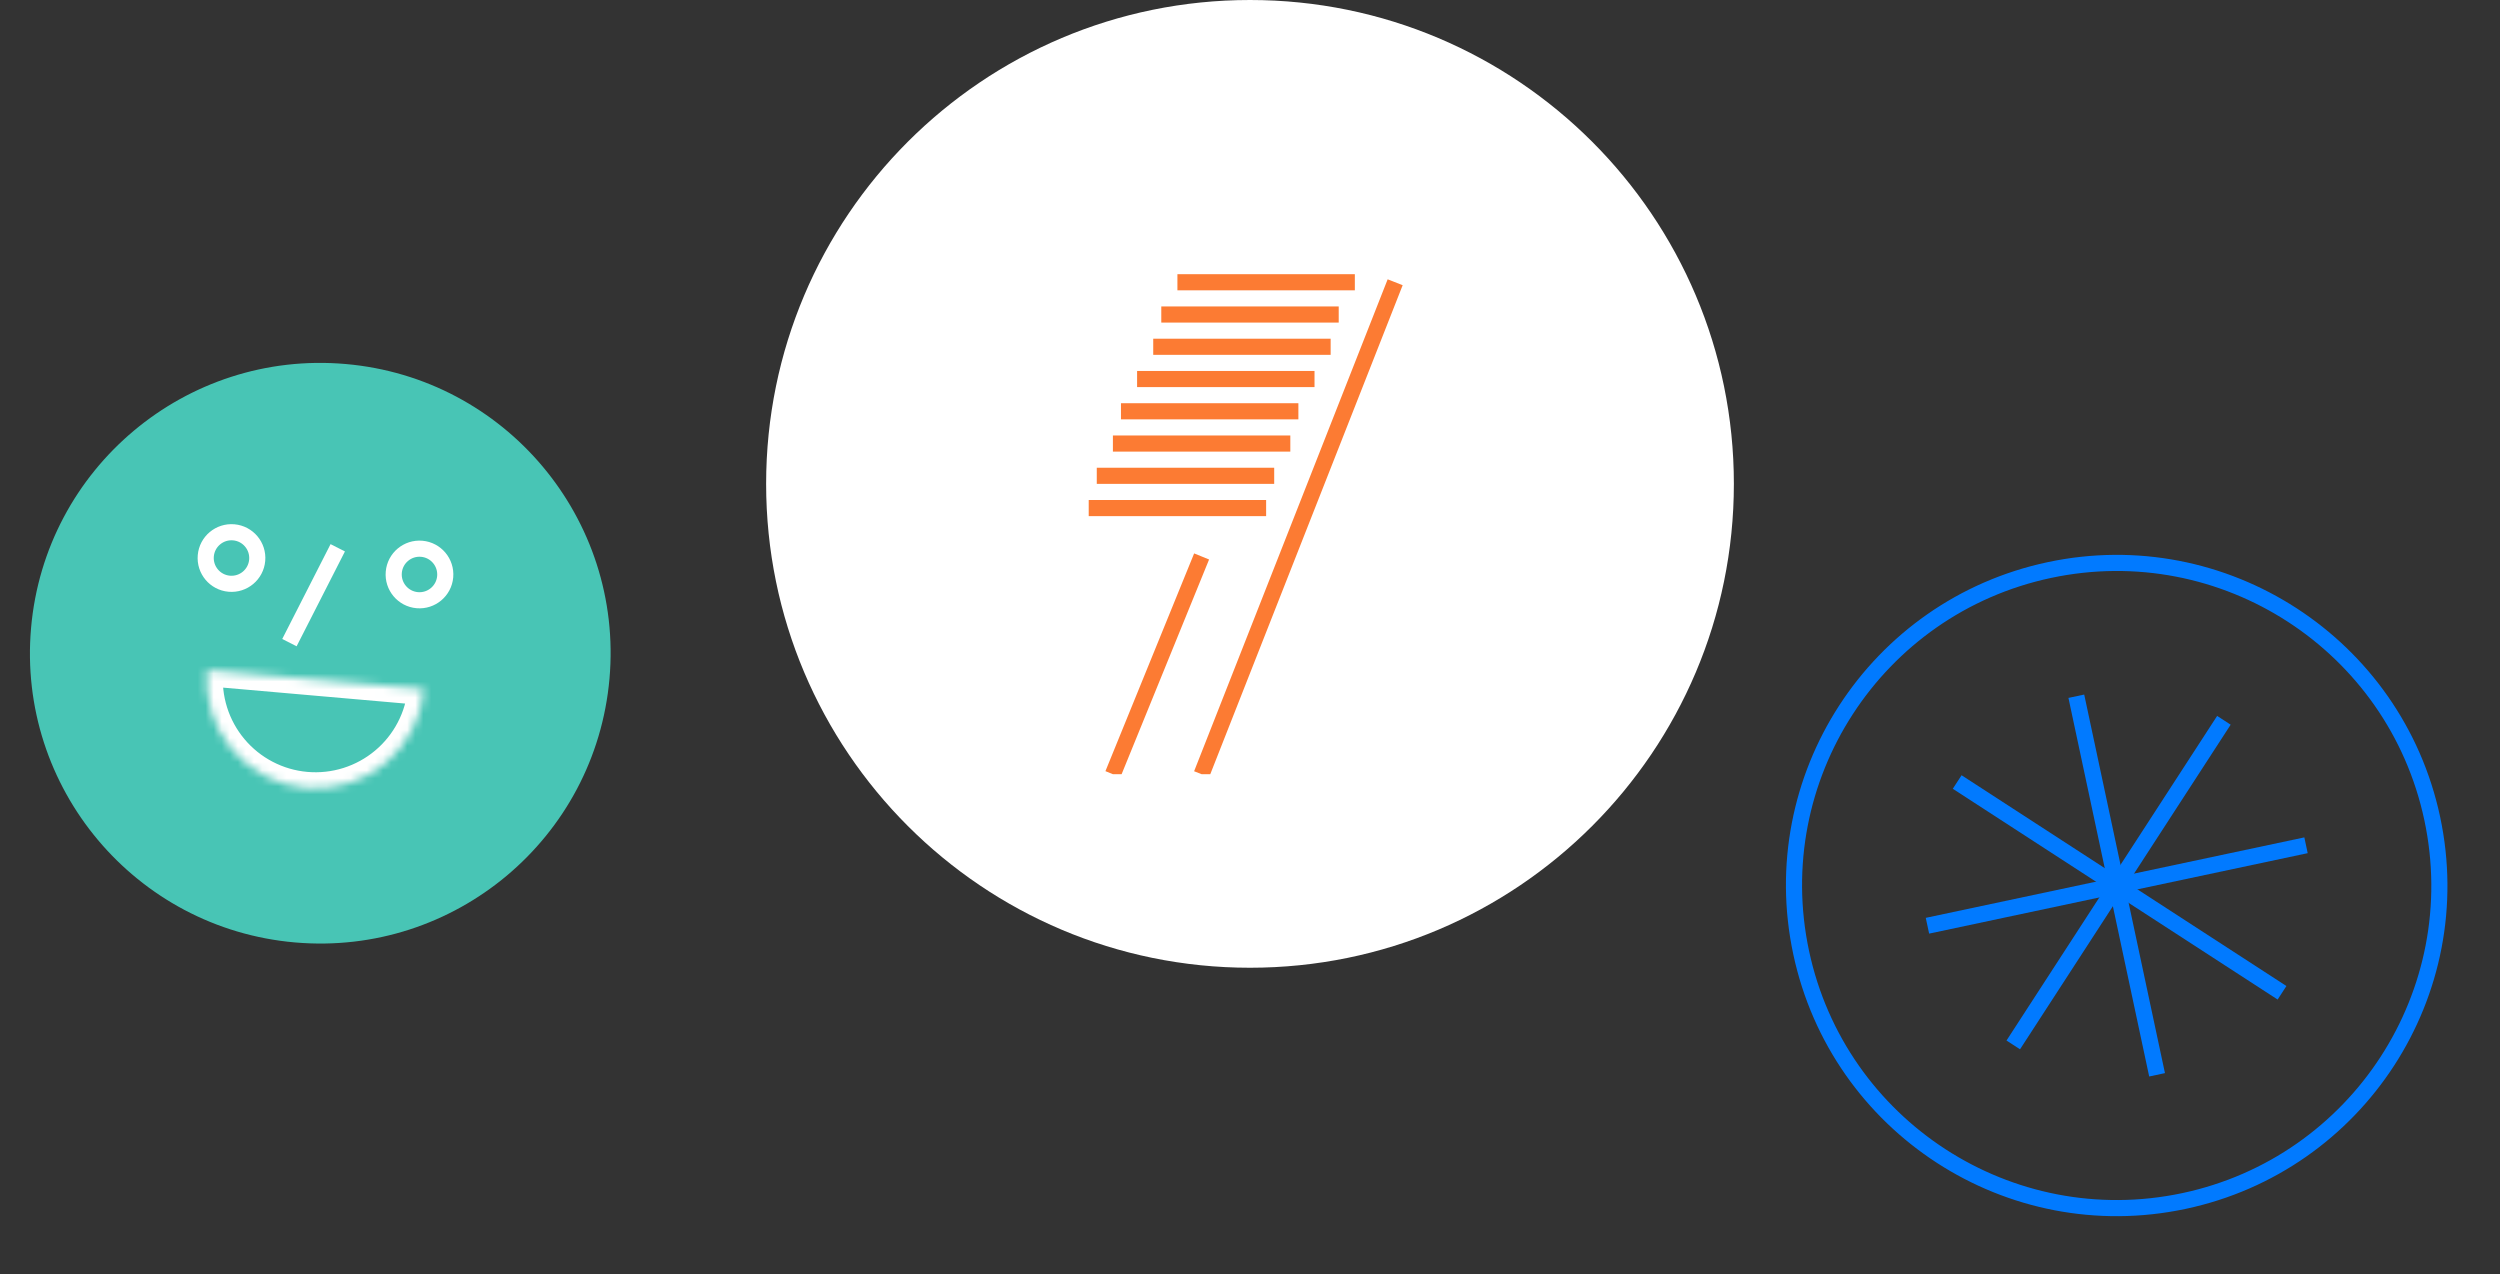 <svg width="310" height="158" viewBox="0 0 310 158" fill="none" xmlns="http://www.w3.org/2000/svg">
<rect x="0" y="0" width="310" height="158" fill="#333333" stroke="none"/>
<path d="M3.852 77.862C5.59 58.056 23.056 43.405 42.863 45.138C62.67 46.87 77.316 64.331 75.578 84.137C73.839 103.943 56.373 118.595 36.566 116.862C16.76 115.129 2.113 97.668 3.852 77.862Z" fill="#48C5B5"/>
<mask id="path-2-inside-1" fill="white">
<path d="M52.576 85.438C52.421 87.204 51.92 88.922 51.1 90.494C50.281 92.067 49.161 93.463 47.802 94.602C46.444 95.742 44.874 96.603 43.183 97.136C41.492 97.669 39.713 97.864 37.947 97.709C36.181 97.555 34.462 97.054 32.89 96.235C31.318 95.417 29.922 94.296 28.783 92.938C27.644 91.58 26.783 90.011 26.251 88.32C25.718 86.629 25.524 84.85 25.679 83.084L39.127 84.261L52.576 85.438Z"/>
</mask>
<path d="M52.576 85.438C52.421 87.204 51.92 88.922 51.1 90.494C50.281 92.067 49.161 93.463 47.802 94.602C46.444 95.742 44.874 96.603 43.183 97.136C41.492 97.669 39.713 97.864 37.947 97.709C36.181 97.555 34.462 97.054 32.89 96.235C31.318 95.417 29.922 94.296 28.783 92.938C27.644 91.58 26.783 90.011 26.251 88.32C25.718 86.629 25.524 84.85 25.679 83.084L39.127 84.261L52.576 85.438Z" stroke="white" stroke-width="4" mask="url(#path-2-inside-1)"/>
<circle r="3.2" transform="matrix(0.996 0.087 -0.087 0.996 28.705 69.195)" stroke="white" stroke-width="2"/>
<circle r="3.2" transform="matrix(0.996 0.087 -0.087 0.996 52.016 71.235)" stroke="white" stroke-width="2"/>
<line y1="-1" x2="13.2" y2="-1" transform="matrix(0.454 -0.891 0.891 0.454 36.779 80.141)" stroke="white" stroke-width="2"/>
<g clip-path="url(#clip0)">
<path d="M257.464 86.332L267.477 133.276" stroke="#017AFF" stroke-width="2"/>
<path d="M238.995 114.793L285.946 104.814" stroke="#017AFF" stroke-width="2"/>
<path d="M242.691 96.969L282.971 123.106" stroke="#017AFF" stroke-width="2"/>
<path d="M249.645 129.569L275.764 89.318" stroke="#017AFF" stroke-width="2"/>
</g>
<path d="M270.605 147.946C249.537 152.424 228.815 138.977 224.322 117.912L222.366 118.328C227.089 140.473 248.874 154.61 271.022 149.902L270.605 147.946ZM300.618 101.695C305.111 122.76 291.674 143.467 270.605 147.946L271.022 149.902C293.171 145.194 307.297 123.425 302.574 101.279L300.618 101.695ZM254.335 71.662C275.403 67.183 296.125 80.63 300.618 101.695L302.574 101.279C297.85 79.134 276.066 64.998 253.917 69.706L254.335 71.662ZM253.917 69.706C231.768 74.413 217.642 96.182 222.366 118.328L224.322 117.912C219.829 96.847 233.266 76.14 254.335 71.662L253.917 69.706Z" fill="#017AFF"/>
<path d="M95 60C95 26.863 121.863 0 155 0C188.137 0 215 26.863 215 60C215 93.137 188.137 120 155 120C121.863 120 95 93.137 95 60Z" fill="white"/>
<g clip-path="url(#clip1)">
<path d="M173 35L149 96" stroke="#FC7B33" stroke-width="2"/>
<path d="M138 96L149 69" stroke="#FC7B33" stroke-width="2"/>
<path d="M146 35H168" stroke="#FC7B33" stroke-width="2"/>
<path d="M144 39H166" stroke="#FC7B33" stroke-width="2"/>
<path d="M143 43H165" stroke="#FC7B33" stroke-width="2"/>
<path d="M141 47H163" stroke="#FC7B33" stroke-width="2"/>
<path d="M139 51H161" stroke="#FC7B33" stroke-width="2"/>
<path d="M138 55H160" stroke="#FC7B33" stroke-width="2"/>
<path d="M136 59H158" stroke="#FC7B33" stroke-width="2"/>
<path d="M135 63H157" stroke="#FC7B33" stroke-width="2"/>
</g>
<defs>
<clipPath id="clip0">
<rect width="48" height="48" fill="white" transform="matrix(0.978 -0.208 0.209 0.978 233.988 91.321)"/>
</clipPath>
<clipPath id="clip1">
<rect width="72" height="72" fill="white" transform="translate(119 24)"/>
</clipPath>
</defs>
</svg>
